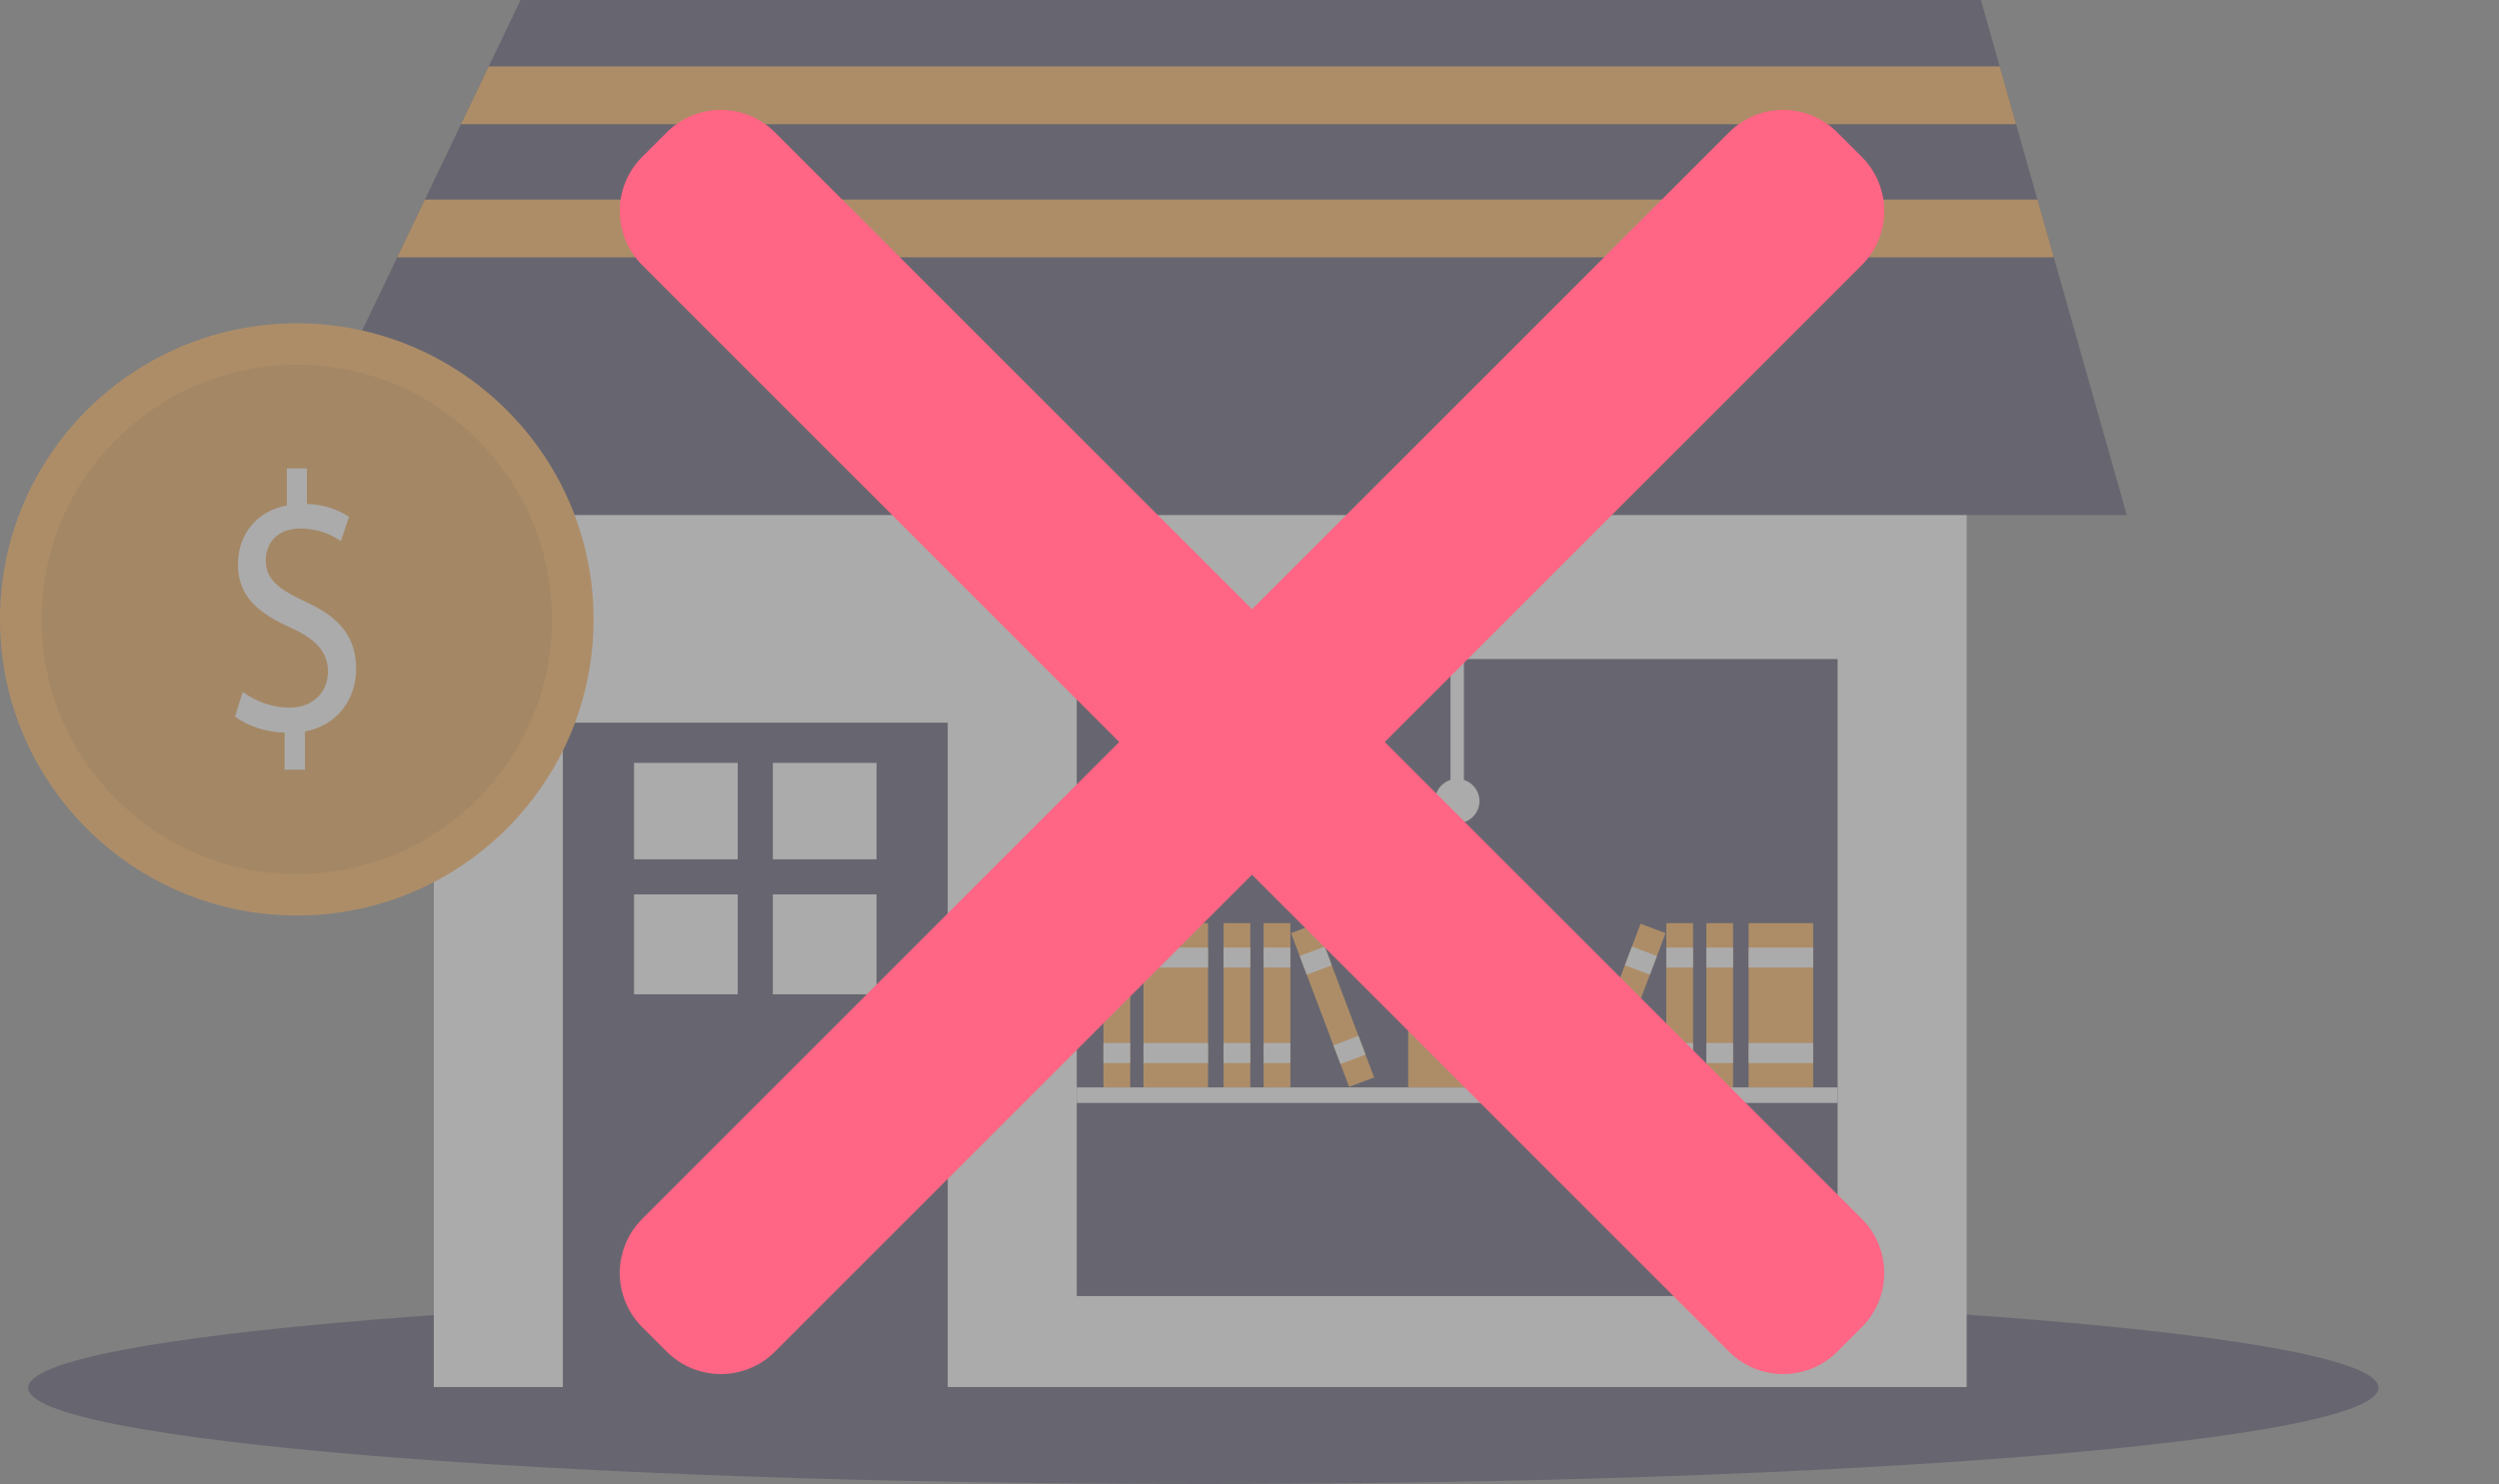<svg width="500" height="297" viewBox="0 0 500 297" fill="none" xmlns="http://www.w3.org/2000/svg">
<rect x="0" y="0" width="500" height="297" fill="#808080" stroke="none"/>
<g opacity="0.38" clip-path="url(#clip0)">
<path d="M240.756 297C370.614 297 475.884 288.378 475.884 277.742C475.884 267.107 370.614 258.485 240.756 258.485C110.898 258.485 5.627 267.107 5.627 277.742C5.627 288.378 110.898 297 240.756 297Z" fill="#3F3D56"/>
<path d="M393.487 62.604H86.799V277.595H393.487V62.604Z" fill="#F2F2F2"/>
<path d="M189.621 144.633H112.615V278.78H189.621V144.633Z" fill="#3F3D56"/>
<path d="M147.603 152.681H126.859V171.977H147.603V152.681Z" fill="#F2F2F2"/>
<path d="M175.378 152.681H154.635V171.977H175.378V152.681Z" fill="#F2F2F2"/>
<path d="M147.603 178.994H126.859V198.993H147.603V178.994Z" fill="#F2F2F2"/>
<path d="M175.378 178.994H154.635V198.993H175.378V178.994Z" fill="#F2F2F2"/>
<path d="M179.83 225.624C182.534 225.624 184.726 223.436 184.726 220.738C184.726 218.039 182.534 215.852 179.83 215.852C177.126 215.852 174.934 218.039 174.934 220.738C174.934 223.436 177.126 225.624 179.83 225.624Z" fill="#F8A441"/>
<path d="M367.671 131.898H215.439V259.383H367.671V131.898Z" fill="#3F3D56"/>
<path d="M425.536 103.079H54.75L79.472 51.499L85.005 39.95L92.243 24.847L97.775 13.298L104.189 -0.081H396.322L400.11 13.298L403.382 24.847L407.66 39.95L410.931 51.499L425.536 103.079Z" fill="#3F3D56"/>
<path d="M226.121 184.758H220.779V217.628H226.121V184.758Z" fill="#F8A441"/>
<path d="M226.121 189.644H220.779V193.642H226.121V189.644Z" fill="#F2F2F2"/>
<path d="M226.121 208.745H220.779V212.742H226.121V208.745Z" fill="#F2F2F2"/>
<path d="M241.701 184.758H228.793V217.628H241.701V184.758Z" fill="#F8A441"/>
<path d="M241.701 189.644H228.793V193.642H241.701V189.644Z" fill="#F2F2F2"/>
<path d="M241.701 208.745H228.793V212.742H241.701V208.745Z" fill="#F2F2F2"/>
<path d="M250.158 184.758H244.816V217.628H250.158V184.758Z" fill="#F8A441"/>
<path d="M250.158 189.644H244.816V193.642H250.158V189.644Z" fill="#F2F2F2"/>
<path d="M250.158 208.745H244.816V212.742H250.158V208.745Z" fill="#F2F2F2"/>
<path d="M258.17 184.758H252.828V217.628H258.17V184.758Z" fill="#F8A441"/>
<path d="M258.17 189.644H252.828V193.642H258.17V189.644Z" fill="#F2F2F2"/>
<path d="M258.17 208.745H252.828V212.742H258.17V208.745Z" fill="#F2F2F2"/>
<path d="M263.317 184.874L258.318 186.754L269.937 217.512L274.935 215.632L263.317 184.874Z" fill="#F8A441"/>
<path d="M265.045 189.447L260.047 191.327L261.46 195.067L266.458 193.187L265.045 189.447Z" fill="#F2F2F2"/>
<path d="M271.795 207.319L266.797 209.199L268.21 212.94L273.208 211.06L271.795 207.319Z" fill="#F2F2F2"/>
<path d="M362.774 184.758H349.865V217.628H362.774V184.758Z" fill="#F8A441"/>
<path d="M362.774 189.644H349.865V193.642H362.774V189.644Z" fill="#F2F2F2"/>
<path d="M362.774 208.745H349.865V212.742H362.774V208.745Z" fill="#F2F2F2"/>
<path d="M346.75 184.758H341.408V217.628H346.75V184.758Z" fill="#F8A441"/>
<path d="M346.75 189.644H341.408V193.642H346.75V189.644Z" fill="#F2F2F2"/>
<path d="M346.75 208.745H341.408V212.742H346.75V208.745Z" fill="#F2F2F2"/>
<path d="M338.738 184.758H333.396V217.628H338.738V184.758Z" fill="#F8A441"/>
<path d="M338.738 189.644H333.396V193.642H338.738V189.644Z" fill="#F2F2F2"/>
<path d="M338.738 208.745H333.396V212.742H338.738V208.745Z" fill="#F2F2F2"/>
<path d="M328.247 184.874L316.629 215.632L321.627 217.512L333.245 186.754L328.247 184.874Z" fill="#F8A441"/>
<path d="M326.52 189.446L325.107 193.187L330.106 195.067L331.519 191.326L326.52 189.446Z" fill="#F2F2F2"/>
<path d="M319.77 207.319L318.357 211.06L323.356 212.94L324.769 209.199L319.77 207.319Z" fill="#F2F2F2"/>
<path d="M367.671 217.628H215.439V220.738H367.671V217.628Z" fill="#F2F2F2"/>
<path d="M309.804 184.758H281.762V217.628H309.804V184.758Z" fill="#F8A441"/>
<path d="M302.904 191.865H288.66V198.084H302.904V191.865Z" fill="#F2F2F2"/>
<path d="M292.89 131.898H290.219V160.327H292.89V131.898Z" fill="#F2F2F2"/>
<path d="M291.555 164.769C294.013 164.769 296.006 162.78 296.006 160.327C296.006 157.874 294.013 155.885 291.555 155.885C289.096 155.885 287.104 157.874 287.104 160.327C287.104 162.78 289.096 164.769 291.555 164.769Z" fill="#F2F2F2"/>
<path d="M403.381 24.847H92.242L97.775 13.298H400.11L403.381 24.847Z" fill="#F8A441"/>
<path d="M410.932 51.499H79.473L85.005 39.95H407.66L410.932 51.499Z" fill="#F8A441"/>
<path d="M59.382 183.222C92.178 183.222 118.765 156.691 118.765 123.963C118.765 91.235 92.178 64.704 59.382 64.704C26.586 64.704 0 91.235 0 123.963C0 156.691 26.586 183.222 59.382 183.222Z" fill="#F8A441"/>
<path opacity="0.1" d="M59.383 174.926C87.588 174.926 110.452 152.109 110.452 123.963C110.452 95.817 87.588 73.001 59.383 73.001C31.179 73.001 8.314 95.817 8.314 123.963C8.314 152.109 31.179 174.926 59.383 174.926Z" fill="black"/>
<path d="M56.935 154.036V146.619C53.178 146.545 49.291 145.223 47.023 143.387L48.578 138.467C51.272 140.482 54.54 141.588 57.907 141.624C62.506 141.624 65.616 138.613 65.616 134.427C65.616 130.388 63.089 127.891 58.295 125.688C51.688 122.75 47.606 119.372 47.606 112.983C47.606 106.887 51.429 102.26 57.389 101.159V93.741H61.405V100.865C64.4 100.906 67.321 101.797 69.827 103.435L68.207 108.283C65.804 106.641 62.957 105.77 60.045 105.785C55.056 105.785 53.178 109.164 53.178 112.101C53.178 115.92 55.575 117.83 61.211 120.474C67.883 123.558 71.252 127.377 71.252 133.913C71.252 139.715 67.689 145.15 61.016 146.398V154.036H56.935Z" fill="#F2F2F2"/>
</g>
<path d="M372.517 31.404L367.596 26.483C364.726 23.613 360.833 22 356.774 22C352.714 22 348.821 23.613 345.951 26.483L250.5 121.934L155.049 26.483C152.179 23.613 148.286 22 144.226 22C140.167 22 136.274 23.613 133.404 26.483L128.483 31.404C127.062 32.825 125.934 34.512 125.165 36.369C124.396 38.226 124 40.217 124 42.226C124 44.236 124.396 46.227 125.165 48.084C125.934 49.941 127.062 51.628 128.483 53.049L223.934 148.5L128.483 243.951C127.062 245.372 125.934 247.059 125.165 248.916C124.396 250.773 124 252.764 124 254.774C124 256.783 124.396 258.774 125.165 260.631C125.934 262.488 127.062 264.175 128.483 265.596L133.404 270.517C136.274 273.387 140.167 275 144.226 275C148.286 275 152.179 273.387 155.049 270.517L250.5 175.066L345.951 270.517C348.821 273.387 352.714 275 356.774 275C360.833 275 364.726 273.387 367.596 270.517L372.517 265.596C375.387 262.726 377 258.833 377 254.774C377 250.714 375.387 246.821 372.517 243.951L277.066 148.5L372.517 53.049C375.387 50.179 377 46.286 377 42.226C377 38.167 375.387 34.274 372.517 31.404Z" fill="#FF6584"/>
<defs>
<clipPath id="clip0">
<rect width="500" height="297" fill="white"/>
</clipPath>
</defs>
</svg>
